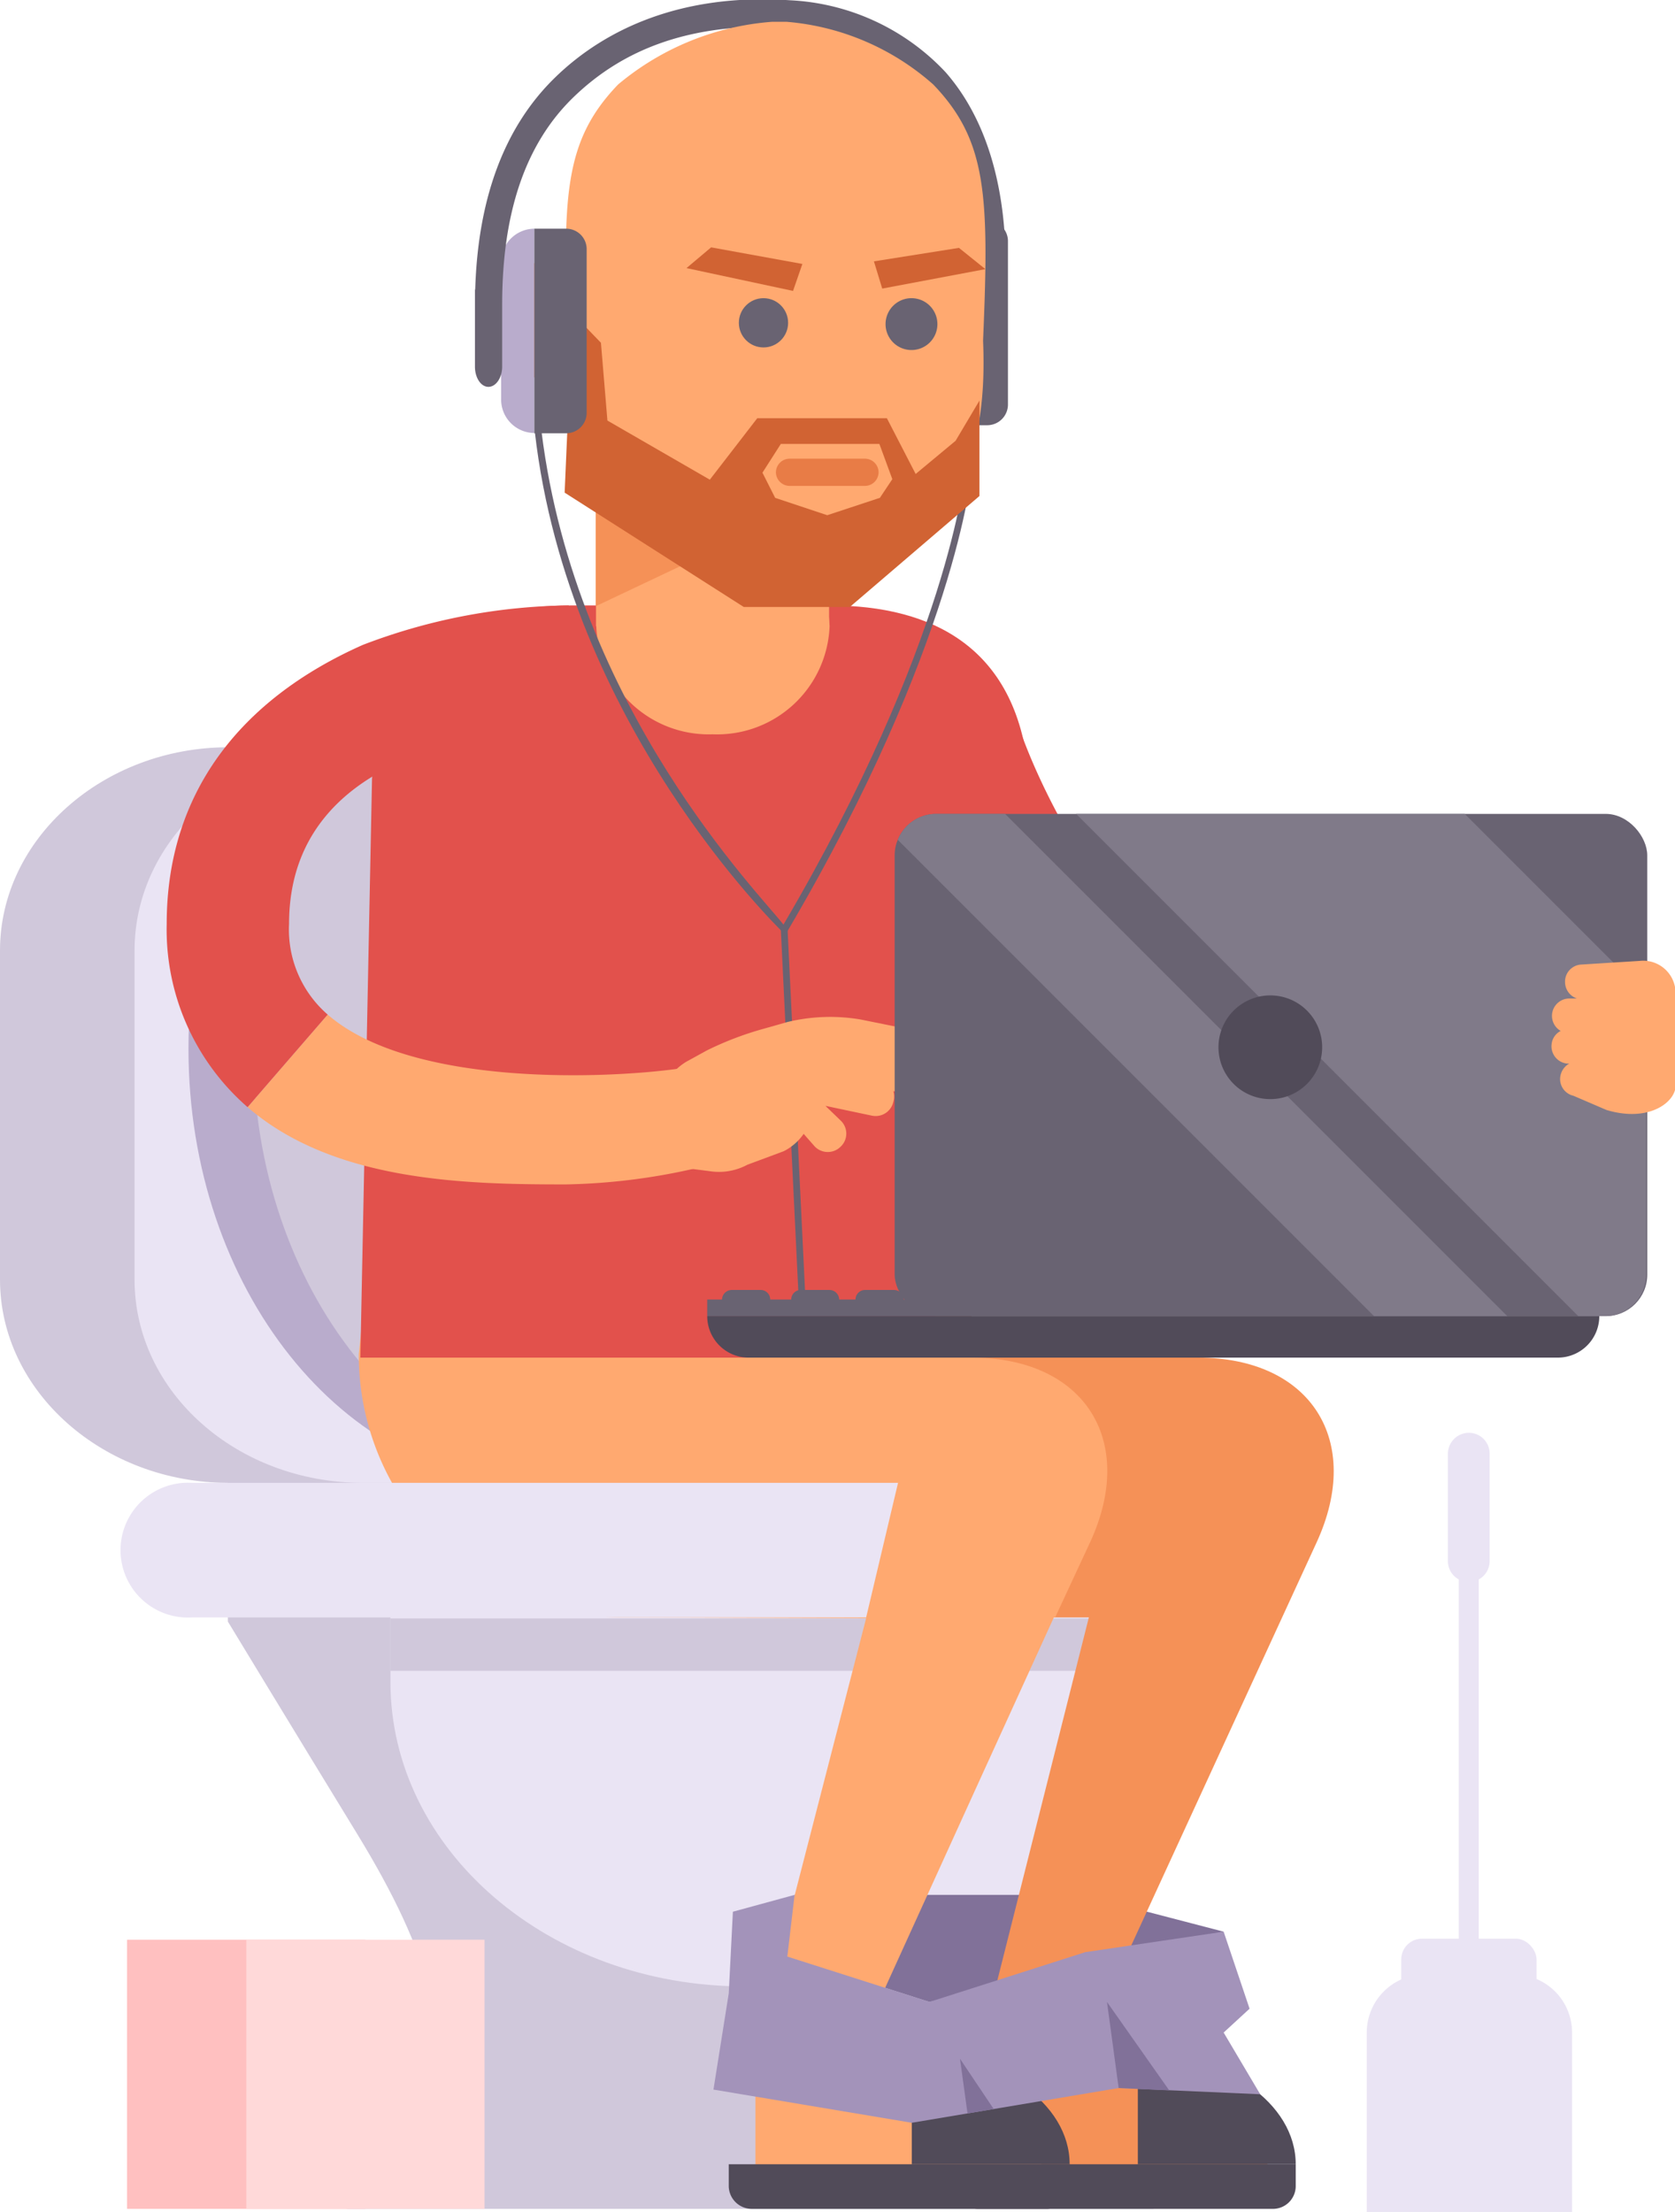 <svg xmlns="http://www.w3.org/2000/svg" viewBox="0 0 64.61 85.31"><defs><style>.cls-1{fill:#ffa970;}.cls-2{fill:#696372;}.cls-3{fill:#e2514c;}.cls-4{fill:#d0c8db;}.cls-5{fill:#eae4f4;}.cls-6{fill:#b9accc;}.cls-7{fill:#817199;}.cls-8{fill:#f59157;}.cls-9{fill:#514b59;}.cls-10{fill:#a393ba;}.cls-11{fill:#ffc0c0;}.cls-12{fill:#ffd9d9;}.cls-13{fill:#d16333;}.cls-14{fill:#e87c46;}.cls-15{fill:#807a89;}</style></defs><title>workstation</title><g id="Layer_2" data-name="Layer 2"><g id="Layer_1-2" data-name="Layer 1"><path class="cls-1" d="M19.29,12.35a2.49,2.49,0,0,0,5,0,2.49,2.49,0,0,0-5,0Z"/><path class="cls-2" d="M38.09,16.4H36.86V8.51h1.23a.79.79,0,0,1,.79.79v6.31A.8.8,0,0,1,38.09,16.4Z"/><path class="cls-3" d="M52.53,44.53A33.77,33.77,0,0,0,63.05,42.6l-1.66-4.42c-2.25.84-9,2.64-13.29.89-4.92-2-8.18-8.93-8.92-11.42L34.92,29c.14.45,3.4,11.16,11.38,14.44A16.32,16.32,0,0,0,52.53,44.53Z"/><path class="cls-4" d="M18.63,57.19H8.81C4,57.19,0,53.68,0,49.35V36.66c0-4.33,4-7.84,8.81-7.84h9.82c4.87,0,6.16,1.86,6.16,6.19v16.7C24.79,56,23.5,57.19,18.63,57.19Z"/><path class="cls-4" d="M38.79,71l.85-16.21H8.79v7.75s2.23,3.68,5,8.21,3.91,8.15,2.28,10.81l-2.7,3.63H44.49Z"/><path class="cls-5" d="M44.65,60.36v4.5c0,6.49-8.4,11.75-15.94,11.75S15.06,71.35,15.06,64.86v-4.5Z"/><rect class="cls-4" x="15.06" y="62.42" width="29.59" height="2.02"/><path class="cls-5" d="M23.78,57.19H14c-4.87,0-8.81-3.51-8.81-7.84V36.66c0-4.33,3.94-7.84,8.81-7.84h9.82c4.86,0,6.15,1.86,6.15,6.19v16.7C29.93,56,28.64,57.19,23.78,57.19Z"/><path class="cls-6" d="M7.27,40.45c0,9.25,6,16.74,13.31,16.74S33.89,49.7,33.89,40.45s-6-16.74-13.31-16.74S7.27,31.21,7.27,40.45Z"/><path class="cls-4" d="M9.77,40.45c0,9.25,6,16.74,13.3,16.74S36.38,49.7,36.38,40.45s-6-16.74-13.31-16.74S9.77,31.21,9.77,40.45Z"/><polygon class="cls-7" points="47.2 74.5 41.75 73.08 33.8 73.08 30.65 73.08 30.37 75.46 35.85 77.21 47.2 74.5"/><polygon class="cls-8" points="41.81 78.97 42.86 80.01 48.89 82.77 48.89 83.7 37.86 83.7 37.86 78.97 41.81 78.97"/><path class="cls-9" d="M43.89,79.2c3.36,0,6.09,1.91,6.09,4.27H43.89Z"/><path class="cls-9" d="M37.75,85.19H49.07a.88.88,0,0,0,.91-.86v-.86H36.84v.86A.88.88,0,0,0,37.75,85.19Z"/><polygon class="cls-1" points="33.08 78.97 34.14 80.01 40.17 82.77 40.17 83.7 29.14 83.7 29.14 78.97 33.08 78.97"/><path class="cls-9" d="M35.17,79.2c3.36,0,6.09,1.91,6.09,4.27H35.17Z"/><path class="cls-9" d="M29,85.19H40.35a.88.88,0,0,0,.91-.86v-.86H28.11v.86A.89.89,0,0,0,29,85.19Z"/><path class="cls-8" d="M34.85,52.36H46.21c4.35,0,6.39,3.2,4.57,7.14L41.81,79h-4L42,62.38h-4l1.34-2.88C41.24,55.56,39.19,52.36,34.85,52.36Z"/><path class="cls-1" d="M24.08,62.38A10.12,10.12,0,0,1,13.84,52.22l.77-7.41h10l12.64,7.4,0,.15h.23c4.35,0,6.39,3.2,4.56,7.14L40.7,62.38h-.05l-3.06,6.71L33.08,79H29.13l4.28-16.59Z"/><path class="cls-3" d="M32,23.35h-10c-4,0-7.33,1.66-7.65,6.7l-.45,22.31h23.4l2.4-22.31C39.31,25,36,23.35,32,23.35Z"/><rect class="cls-1" x="22.99" y="16.44" width="8.99" height="7.71"/><path class="cls-1" d="M23,24.15a4.34,4.34,0,0,0,4.49,4.17A4.34,4.34,0,0,0,32,24.15,4.34,4.34,0,0,0,27.48,20,4.34,4.34,0,0,0,23,24.15Z"/><polygon class="cls-8" points="31.96 19.13 22.98 23.38 22.98 16.5 31.96 16.5 31.96 19.13"/><polygon class="cls-10" points="43.15 80.53 35.17 81.87 27.52 80.59 28.11 76.88 28.27 73.73 30.65 73.08 30.37 75.46 35.85 77.21 41.86 75.29 47.2 74.5 48.2 77.47 47.2 78.39 48.61 80.77 43.15 80.53"/><polygon class="cls-7" points="45.1 80.62 42.7 77.21 43.15 80.53 45.1 80.62"/><polygon class="cls-7" points="37.32 81.51 37.03 79.4 38.33 81.34 37.32 81.51"/><path class="cls-5" d="M7.37,57.19H34.64l-1.23,5.19h-26a2.6,2.6,0,1,1,0-5.19Z"/><rect class="cls-11" x="4.9" y="74.81" width="9.19" height="10.38"/><rect class="cls-12" x="9.5" y="74.81" width="9.19" height="10.38"/><path class="cls-1" d="M21.83,45.68a24.09,24.09,0,0,0,4.91-.6l-.6-3.86c-2.65.37-10.25.73-13.5-2.09L9.55,42.7C12.89,45.59,18,45.68,21.83,45.68Z"/><path class="cls-3" d="M12.64,39.13a4.34,4.34,0,0,1-1.49-3.5c0-7.29,9.46-7.43,9.86-7.43l.93-4.85A22.82,22.82,0,0,0,14,24.87C9.2,27,6.43,30.65,6.43,35.63A9.08,9.08,0,0,0,9.55,42.7Z"/><rect class="cls-5" x="56.27" y="56.05" width="0.77" height="23.3"/><path class="cls-5" d="M55.85,60.21a.8.8,0,0,0,.81.8h0a.8.8,0,0,0,.8-.8V56.07a.8.8,0,0,0-.8-.81h0a.81.81,0,0,0-.81.81Z"/><path class="cls-5" d="M52.72,78.39A2.24,2.24,0,0,1,55,76.15h3.4a2.24,2.24,0,0,1,2.24,2.24v6.92H52.72Z"/><rect class="cls-5" x="54.05" y="74.77" width="5.22" height="5.17" rx="0.8"/><polygon class="cls-2" points="30.84 50.76 31.1 50.76 30.38 35.86 30.12 35.86 30.84 50.76"/><path class="cls-2" d="M30.27,36.08l.1-.16c6.48-11,7.11-17.67,7.11-17.74l-.26,0c0,.07-.62,6.62-7,17.48-.87-1.14-8-8.32-9.33-19l-.26,0c1.3,11.32,9.44,19.15,9.5,19.23Z"/><path class="cls-6" d="M20.61,8.82V16.7a1.29,1.29,0,0,1-1.28-1.3V10.12A1.29,1.29,0,0,1,20.61,8.82Z"/><path class="cls-2" d="M18.33,11.19c.1-3.53,1.12-6.28,3.06-8.18s4.92-3.28,9.08-3a8.8,8.8,0,0,1,6,2.77c3.14,3.58,2.19,9.4,2.16,9.66l-1-.12c0-.06.92-5.67-1.91-8.9a7.62,7.62,0,0,0-5.2-2.36C26.61.83,24,1.93,22.12,3.75s-2.75,4.5-2.75,8v2.39c0,.43-.24.78-.53.78s-.52-.35-.52-.78v-3Z"/><path class="cls-1" d="M21.92,13.13c-.24-5.61-.15-7.71,1.92-9.87A10.46,10.46,0,0,1,29.79.84h.54A9.72,9.72,0,0,1,36,3.26c2.07,2.16,2.16,4.26,1.92,9.88.24,5.61-1.88,6.92-4,9.08a4.52,4.52,0,0,1-6.26,0C25.63,20.06,21.68,18.75,21.92,13.13Z"/><circle class="cls-2" cx="29.45" cy="12.45" r="0.95"/><path class="cls-2" d="M34.16,12.45a1,1,0,1,0,1-.95A1,1,0,0,0,34.16,12.45Z"/><polygon class="cls-13" points="30.59 11.22 26.48 10.34 27.43 9.54 30.95 10.18 30.59 11.22"/><polygon class="cls-13" points="34.03 11.13 38.01 10.38 36.99 9.56 33.71 10.08 34.03 11.13"/><path class="cls-13" d="M36.86,17l-1.54,1.28-1.11-2.15h-5l-1.83,2.37-3.95-2.28-.25-3-1.1-1.14L21.78,19l6.91,4.41h4.09l5-4.28,0-3.68ZM24.67,19.67Z"/><polygon class="cls-1" points="30.12 17.12 33.92 17.12 34.42 18.48 33.94 19.2 31.91 19.87 29.9 19.2 29.41 18.23 30.12 17.12"/><path class="cls-14" d="M29.93,18.22a.53.53,0,0,0,.53.52h2.91a.53.53,0,0,0,.52-.52h0a.53.53,0,0,0-.52-.53H30.46a.53.53,0,0,0-.53.53Z"/><path class="cls-2" d="M21.84,16.71H20.61V8.82h1.23a.79.79,0,0,1,.79.79v6.31A.79.79,0,0,1,21.84,16.71Z"/><path class="cls-1" d="M25.9,41.44a2.32,2.32,0,0,1,.57-.49l.8-.44a12.43,12.43,0,0,1,2.21-.84l.88-.25a7,7,0,0,1,2.84-.1l1.53.31a.69.69,0,0,1,.53.82.68.68,0,0,1-.2.36.69.69,0,0,1-.47,1.28l-.13,0a.68.68,0,0,1,0,.4.7.7,0,0,1-.82.54l-1.8-.38.59.57a.69.69,0,0,1,0,1,.7.7,0,0,1-1,0L31,43.73a2.09,2.09,0,0,1-.77.67l-1.4.52a2.31,2.31,0,0,1-1.45.25l-1.8-.23Z"/><path class="cls-1" d="M52.22,39.56A.66.66,0,0,1,53,39h0a.66.66,0,0,1,.54.78l-.32,1.89c-.07.36-.42.74-.78.68h0a.68.68,0,0,1-.55-.78Z"/><path class="cls-9" d="M60.1,52.36H28.87a1.6,1.6,0,0,1-1.59-1.6H61.69A1.6,1.6,0,0,1,60.1,52.36Z"/><path class="cls-2" d="M27.85,50.12a.38.38,0,0,1,.37-.37h1.12a.37.37,0,0,1,.37.37h.81a.37.37,0,0,1,.37-.37H32a.38.38,0,0,1,.37.37H33v0a.37.37,0,0,1,.37-.37h1.12a.38.38,0,0,1,.37.37.43.43,0,0,1,0,0H61.46v.64H27.28v-.64Z"/><rect class="cls-2" x="34.51" y="31.39" width="29.03" height="19.37" rx="1.6"/><path class="cls-15" d="M56.5,31.39l7,7V49.16a1.6,1.6,0,0,1-1.6,1.6H60.88L41.51,31.39Z"/><path class="cls-15" d="M36.11,31.39h2.66L58.14,50.76H53L34.63,32.39A1.59,1.59,0,0,1,36.11,31.39Z"/><path class="cls-9" d="M47,40.39a2,2,0,1,0,2-2A2,2,0,0,0,47,40.39Z"/><path class="cls-1" d="M63.24,37.06,61,37.2a.66.66,0,0,0-.63.71.67.67,0,0,0,.46.6l-.32,0a.67.67,0,0,0-.31,1.25.65.65,0,0,0-.35.52.67.67,0,0,0,.6.74h.08a.69.69,0,0,0-.33.43.66.66,0,0,0,.49.81l1.28.55c1.71.51,2.73-.37,2.66-1V38.38A1.25,1.25,0,0,0,63.24,37.06Z"/></g></g></svg>